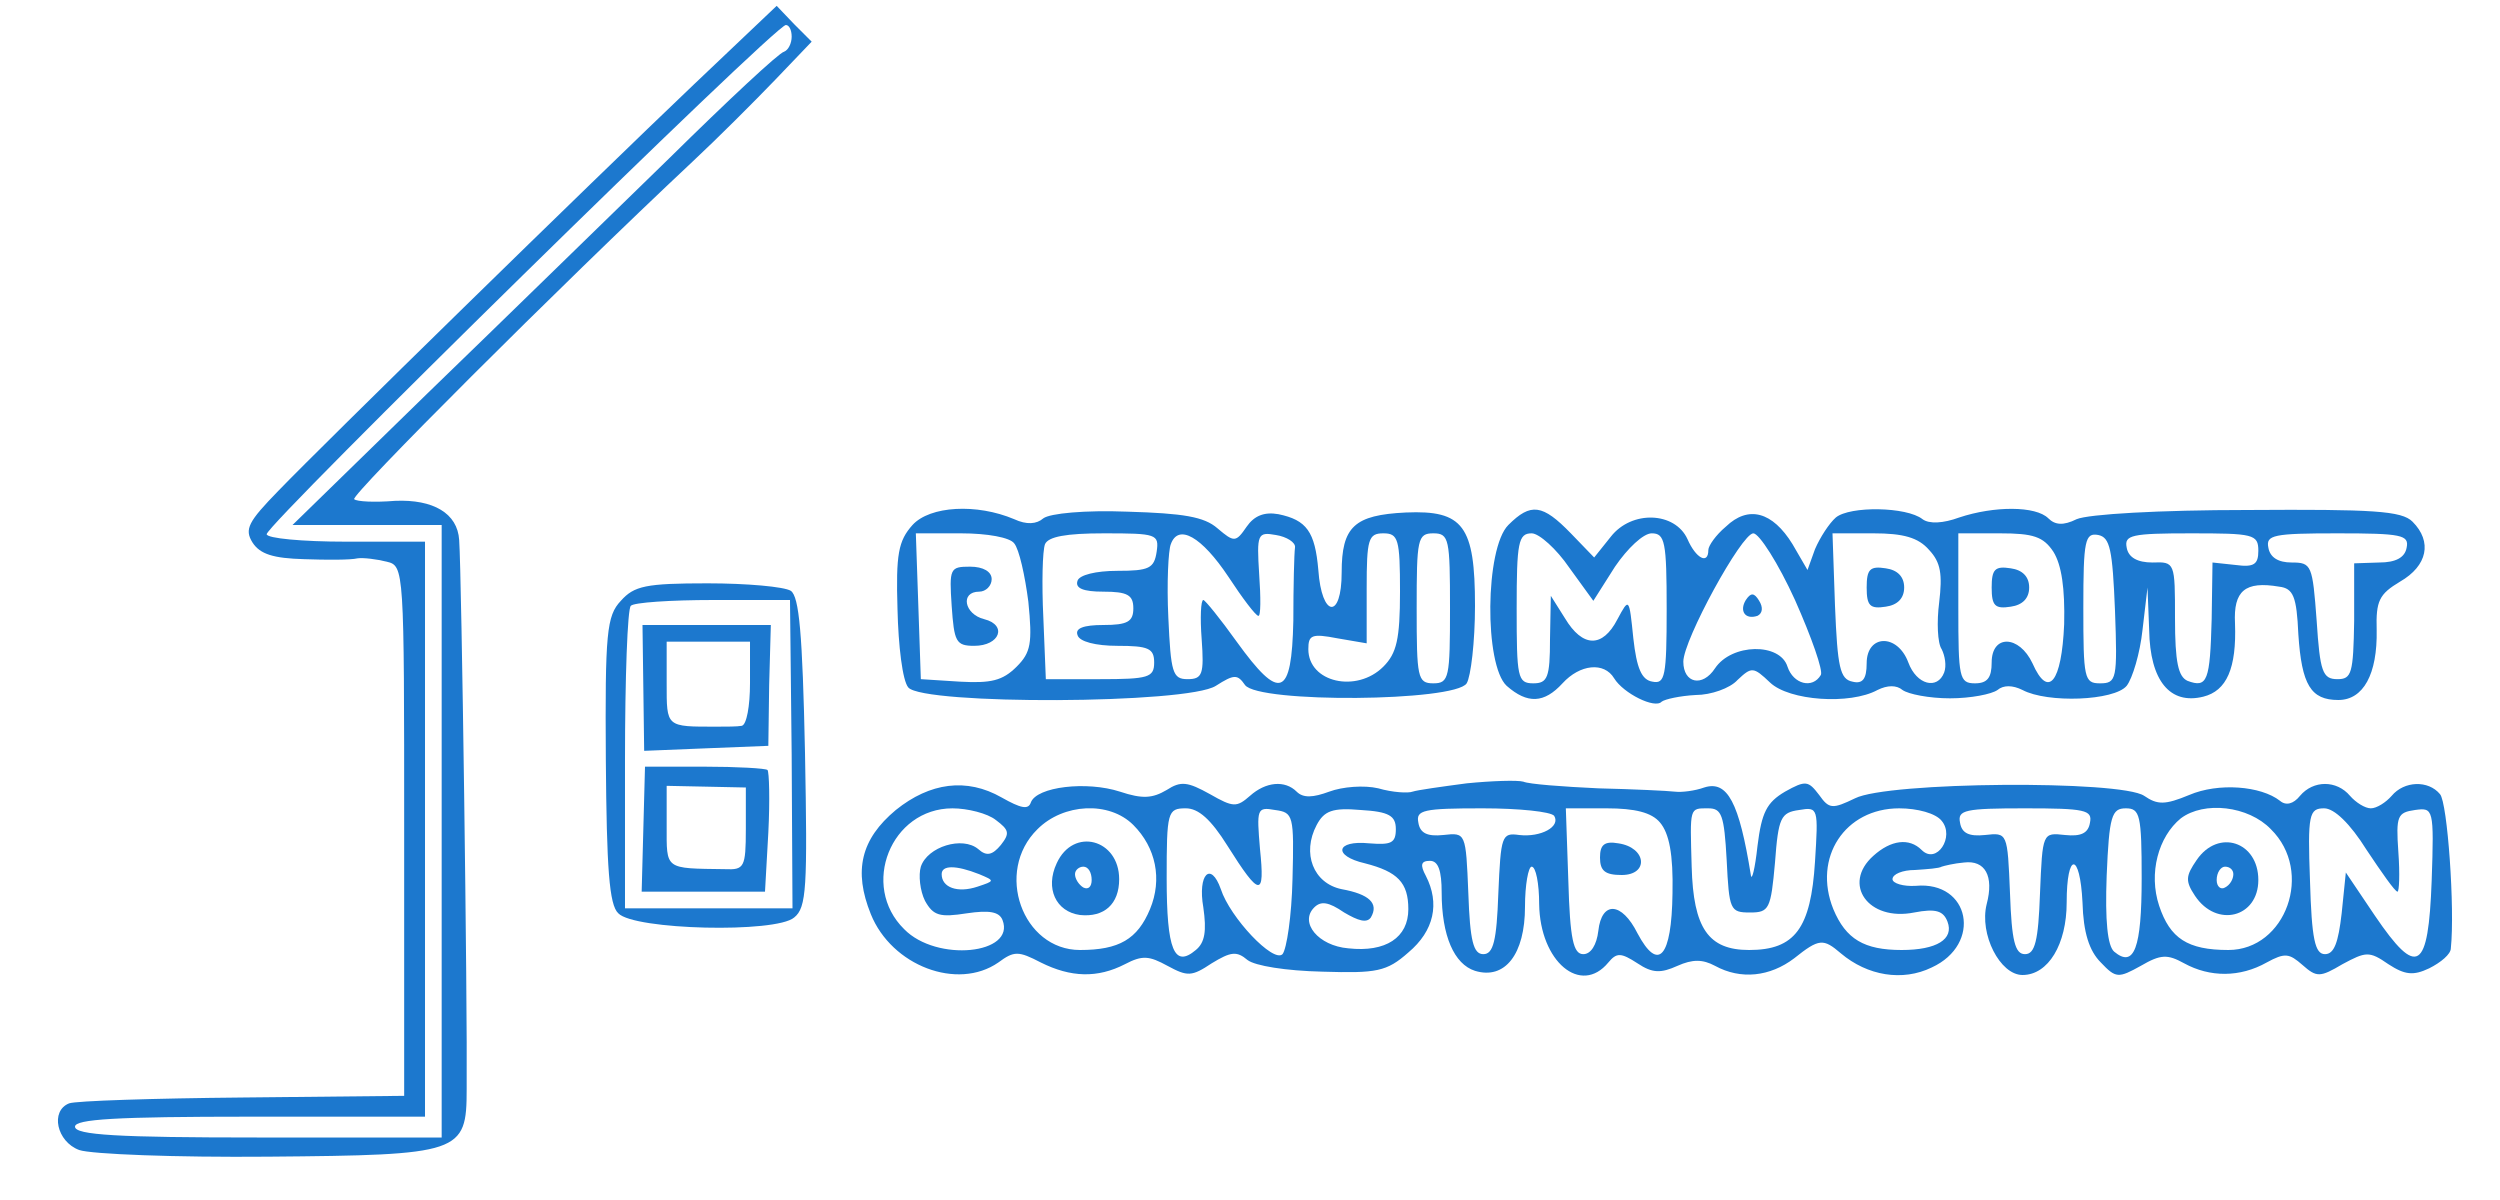 <?xml version="1.0" standalone="no"?>
<!DOCTYPE svg PUBLIC "-//W3C//DTD SVG 20010904//EN"
 "http://www.w3.org/TR/2001/REC-SVG-20010904/DTD/svg10.dtd">
<svg version="1.0" xmlns="http://www.w3.org/2000/svg"
 width="300pt" height="144pt" viewBox="0 0 300 144"
 preserveAspectRatio="xMidYMid meet">
<g transform="translate(0,144) scale(0.1,-0.1)"
fill="#1c78ce" stroke="none">
<path d="M833 1339 c-126 -120 -444 -431 -499 -488 -36 -37 -41 -46 -31 -62 9
-14 25 -19 62 -20 27 -1 56 -1 64 1 7 1 23 -1 35 -4 21 -5 21 -8 21 -323 l0
-318 -194 -2 c-107 -1 -200 -4 -208 -7 -23 -9 -15 -46 12 -56 14 -5 116 -9
227 -8 231 2 238 4 238 81 1 104 -6 617 -9 659 -2 32 -31 49 -77 47 -24 -2
-46 -1 -49 2 -4 5 245 254 406 405 30 28 74 72 99 98 l44 46 -21 21 -21 22
-99 -94z m117 57 c0 -8 -4 -16 -9 -18 -6 -1 -68 -59 -138 -128 -71 -69 -201
-196 -290 -282 l-162 -158 90 0 89 0 0 -367 0 -368 -220 0 c-169 0 -220 3
-220 13 0 9 49 12 210 12 l210 0 0 345 0 345 -95 0 c-52 0 -95 4 -95 9 0 12
610 611 623 611 4 0 7 -6 7 -14z"/>
<path d="M1095 810 c-17 -19 -20 -35 -18 -101 1 -44 6 -86 13 -94 18 -21 335
-20 369 2 22 14 26 14 35 1 16 -22 252 -20 266 2 5 8 10 50 10 93 0 96 -14
115 -83 112 -62 -3 -77 -17 -77 -72 0 -57 -24 -54 -28 3 -4 46 -14 60 -48 67
-17 3 -29 -2 -38 -15 -13 -19 -15 -19 -35 -2 -16 14 -41 18 -108 20 -51 2 -93
-2 -101 -8 -8 -7 -20 -8 -35 -1 -45 19 -101 16 -122 -7z m122 -22 c6 -7 13
-39 17 -70 5 -50 3 -61 -14 -78 -17 -17 -31 -20 -68 -18 l-47 3 -3 88 -3 87
54 0 c32 0 59 -5 64 -12z m171 -10 c-3 -20 -9 -23 -47 -23 -26 0 -46 -5 -48
-12 -3 -9 7 -13 31 -13 29 0 36 -4 36 -20 0 -16 -7 -20 -36 -20 -24 0 -34 -4
-31 -12 2 -8 22 -13 48 -13 37 0 44 -3 44 -20 0 -18 -7 -20 -65 -20 l-65 0 -3
74 c-2 41 -1 80 2 88 4 9 25 13 71 13 63 0 66 -1 63 -22z m86 -30 c17 -26 33
-47 36 -47 3 -1 3 22 1 50 -3 48 -2 51 20 47 13 -2 24 -9 23 -15 -1 -7 -2 -47
-2 -88 -2 -92 -16 -97 -68 -25 -20 28 -38 50 -40 50 -3 0 -4 -21 -2 -47 3 -42
1 -48 -17 -48 -18 0 -20 8 -23 74 -2 41 0 81 3 88 9 25 37 9 69 -39z m206 -18
c0 -57 -4 -74 -20 -90 -32 -32 -90 -19 -90 21 0 17 4 19 35 13 l35 -6 0 66 c0
59 2 66 20 66 18 0 20 -7 20 -70z m60 -20 c0 -83 -1 -90 -20 -90 -19 0 -20 7
-20 90 0 83 1 90 20 90 19 0 20 -7 20 -90z"/>
<path d="M1142 713 c3 -43 5 -48 27 -48 31 0 40 25 12 32 -24 6 -29 33 -6 33
8 0 15 7 15 15 0 9 -10 15 -26 15 -24 0 -25 -2 -22 -47z"/>
<path d="M1810 810 c-28 -28 -29 -168 -2 -193 25 -22 45 -21 67 3 21 23 50 26
62 6 11 -18 49 -37 57 -28 4 3 22 7 41 8 18 0 41 8 50 18 17 16 19 16 39 -3
23 -22 96 -27 129 -9 12 6 23 6 30 0 7 -5 32 -10 57 -10 25 0 50 5 57 10 7 6
18 6 30 0 30 -16 110 -13 125 5 7 9 16 39 19 67 l6 51 2 -51 c1 -61 25 -90 65
-80 28 7 40 34 38 88 -2 39 12 51 53 44 17 -2 21 -12 23 -57 4 -61 15 -79 48
-79 30 0 47 31 46 84 -1 35 3 43 28 58 33 19 39 48 15 72 -13 13 -47 15 -198
14 -106 0 -191 -5 -205 -11 -16 -8 -26 -7 -34 1 -15 15 -65 15 -107 1 -19 -7
-36 -8 -44 -2 -19 15 -87 16 -104 2 -8 -7 -19 -24 -25 -38 l-9 -25 -18 31
c-24 39 -53 47 -80 21 -12 -10 -21 -23 -21 -28 0 -18 -15 -10 -25 13 -15 33
-67 35 -92 3 l-20 -25 -28 29 c-34 35 -48 37 -75 10z m73 -51 l29 -40 26 41
c15 22 34 40 44 40 16 0 18 -10 18 -91 0 -81 -2 -90 -17 -87 -13 2 -19 16 -23
52 -5 49 -5 49 -19 23 -18 -35 -42 -34 -63 1 l-17 27 -1 -52 c0 -46 -3 -53
-20 -53 -19 0 -20 7 -20 90 0 79 2 90 18 90 9 0 30 -19 45 -41z m271 -39 c20
-45 34 -85 31 -90 -10 -17 -33 -11 -40 10 -9 29 -67 28 -87 -2 -15 -23 -38
-18 -38 8 0 26 70 154 84 154 7 0 30 -36 50 -80z m161 60 c14 -15 16 -29 12
-63 -3 -23 -2 -49 3 -56 4 -8 6 -20 3 -28 -8 -21 -33 -15 -43 12 -13 35 -50
34 -50 -1 0 -19 -5 -25 -17 -22 -15 3 -18 17 -21 91 l-3 87 49 0 c36 0 54 -5
67 -20z m149 -2 c10 -16 14 -44 13 -87 -3 -70 -19 -90 -38 -47 -16 34 -49 35
-49 1 0 -18 -5 -25 -20 -25 -19 0 -20 7 -20 90 l0 90 50 0 c40 0 52 -4 64 -22z
m74 -71 c3 -82 2 -87 -18 -87 -19 0 -20 6 -20 91 0 81 2 90 18 87 14 -3 17
-17 20 -91z m172 72 c0 -16 -5 -20 -27 -17 l-28 3 -1 -68 c-2 -74 -5 -83 -29
-74 -11 5 -15 22 -15 75 0 67 0 68 -27 67 -18 0 -29 6 -31 18 -3 15 6 17 77
17 75 0 81 -1 81 -21z m178 4 c-2 -12 -13 -18 -33 -18 l-30 -1 0 -69 c-1 -63
-3 -70 -20 -70 -18 0 -21 9 -25 70 -5 67 -6 70 -30 70 -16 0 -26 6 -28 18 -3
15 6 17 83 17 77 0 86 -2 83 -17z"/>
<path d="M2095 720 c-8 -13 -1 -24 14 -19 6 3 7 10 2 18 -6 10 -10 10 -16 1z"/>
<path d="M2240 735 c0 -22 4 -26 23 -23 14 2 22 10 22 23 0 13 -8 21 -22 23
-19 3 -23 -1 -23 -23z"/>
<path d="M2390 735 c0 -22 4 -26 23 -23 14 2 22 10 22 23 0 13 -8 21 -22 23
-19 3 -23 -1 -23 -23z"/>
<path d="M745 719 c-17 -18 -19 -38 -18 -191 1 -130 4 -174 15 -184 19 -20
189 -24 211 -5 15 12 16 36 13 198 -3 143 -7 187 -17 194 -8 5 -53 9 -100 9
-74 0 -88 -3 -104 -21z m205 -184 l1 -185 -101 0 -100 0 0 178 c0 98 3 182 7
185 3 4 48 7 99 7 l92 0 2 -185z"/>
<path d="M772 615 l1 -76 74 3 75 3 1 73 2 72 -77 0 -77 0 1 -75z m128 5 c0
-27 -4 -50 -10 -51 -5 -1 -19 -1 -30 -1 -61 0 -60 -1 -60 52 l0 50 50 0 50 0
0 -50z"/>
<path d="M772 445 l-2 -75 74 0 74 0 4 71 c2 39 1 73 -1 75 -2 2 -37 4 -76 4
l-71 0 -2 -75z m123 0 c0 -46 -2 -49 -25 -48 -73 1 -70 -1 -70 52 l0 48 48 -1
47 -1 0 -50z"/>
<path d="M1760 500 c-30 -4 -59 -8 -65 -10 -5 -2 -24 -1 -41 4 -17 4 -43 2
-59 -4 -19 -7 -31 -8 -39 0 -14 14 -37 12 -56 -5 -16 -14 -20 -14 -48 2 -27
15 -35 16 -52 5 -17 -10 -29 -11 -56 -2 -40 13 -100 6 -107 -13 -3 -9 -12 -7
-35 6 -42 24 -86 18 -127 -15 -42 -35 -51 -73 -30 -125 25 -62 104 -92 153
-58 19 14 24 14 51 0 36 -18 68 -19 101 -2 21 11 29 10 51 -2 24 -13 29 -13
53 3 23 14 30 15 43 4 9 -7 46 -13 90 -14 65 -2 77 0 103 23 31 26 38 59 21
92 -7 13 -6 18 5 18 10 0 14 -12 14 -38 0 -52 15 -86 40 -94 36 -11 60 20 60
77 0 26 4 48 8 48 5 0 9 -20 9 -45 1 -69 50 -110 83 -70 10 12 15 12 35 -1 18
-12 28 -12 48 -3 18 8 30 8 45 0 31 -17 66 -13 95 9 30 24 35 24 56 6 32 -27
74 -34 109 -17 61 28 46 104 -19 98 -15 -1 -28 3 -28 8 0 6 12 11 27 11 15 1
29 2 32 4 3 1 15 4 27 5 25 3 36 -16 27 -50 -9 -36 16 -85 43 -85 31 0 53 37
53 87 0 61 16 61 19 0 1 -36 8 -58 22 -72 18 -19 21 -19 48 -4 24 14 32 14 52
3 31 -17 67 -17 99 1 22 12 27 11 43 -3 17 -15 21 -15 48 1 28 15 32 16 55 0
20 -13 30 -14 49 -5 14 7 26 17 26 24 5 47 -4 175 -13 185 -14 17 -43 16 -58
-2 -7 -8 -18 -15 -25 -15 -7 0 -18 7 -25 15 -16 19 -44 19 -60 0 -8 -10 -17
-12 -24 -6 -23 18 -74 22 -109 7 -29 -12 -38 -12 -54 -1 -28 19 -308 17 -347
-3 -27 -13 -31 -13 -43 4 -13 17 -16 18 -41 4 -22 -13 -28 -25 -33 -65 -3 -28
-7 -43 -8 -35 -14 87 -28 114 -56 105 -11 -4 -27 -6 -35 -5 -8 1 -50 3 -92 4
-43 2 -83 5 -90 8 -7 2 -38 1 -68 -2z m-565 -44 c16 -12 17 -16 6 -30 -10 -12
-17 -14 -27 -5 -19 16 -61 3 -69 -21 -3 -10 -1 -29 5 -41 10 -18 18 -20 50
-15 27 4 39 2 43 -8 16 -41 -79 -51 -118 -11 -53 52 -16 145 58 145 18 0 42
-6 52 -14z m165 -6 c27 -27 35 -65 20 -101 -15 -36 -37 -49 -84 -49 -69 0
-103 94 -51 145 31 31 86 34 115 5z m113 -25 c39 -62 45 -62 39 -4 -4 48 -4
51 18 47 22 -3 23 -6 21 -83 -1 -44 -7 -84 -12 -90 -11 -11 -63 44 -74 78 -12
34 -28 18 -21 -22 4 -28 2 -42 -9 -51 -26 -22 -35 0 -35 86 0 80 1 84 23 84
15 0 30 -13 50 -45z m202 20 c0 -17 -6 -19 -32 -17 -40 4 -44 -15 -5 -24 39
-10 52 -23 52 -55 0 -34 -27 -52 -72 -47 -36 3 -59 31 -41 49 8 8 17 7 36 -6
17 -10 27 -13 32 -6 10 17 -2 28 -35 34 -34 7 -48 43 -30 77 9 17 19 21 53 18
34 -2 42 -7 42 -23z m190 16 c8 -13 -16 -26 -42 -23 -21 3 -22 -1 -25 -70 -2
-57 -6 -73 -18 -73 -12 0 -16 16 -18 73 -3 73 -3 73 -30 70 -19 -2 -28 2 -30
15 -3 15 6 17 77 17 44 0 82 -4 86 -9z m127 -8 c11 -13 16 -38 15 -85 -1 -77
-17 -95 -42 -48 -19 38 -43 39 -47 3 -2 -17 -9 -28 -18 -28 -12 0 -16 18 -18
88 l-3 87 49 0 c34 0 54 -5 64 -17z m80 -45 c3 -60 4 -63 28 -63 23 0 25 4 30
60 4 54 7 60 29 63 23 4 23 2 19 -62 -5 -80 -24 -106 -79 -106 -49 0 -67 26
-69 100 -2 72 -3 70 20 70 16 0 19 -8 22 -62z m258 47 c16 -19 -6 -53 -24 -35
-15 15 -37 12 -58 -7 -38 -34 -6 -79 49 -68 26 5 35 2 40 -11 8 -21 -13 -34
-55 -34 -45 0 -67 13 -82 49 -25 62 14 121 79 121 22 0 44 -6 51 -15z m178 -2
c-2 -13 -11 -17 -30 -15 -27 3 -27 3 -30 -70 -2 -57 -6 -73 -18 -73 -12 0 -16
16 -18 73 -3 73 -3 73 -30 70 -19 -2 -28 2 -30 15 -3 15 6 17 78 17 72 0 81
-2 78 -17z m62 -67 c0 -84 -9 -108 -33 -88 -8 7 -11 37 -9 91 3 72 6 81 23 81
17 0 19 -8 19 -84z m155 59 c52 -51 18 -145 -51 -145 -49 0 -70 14 -83 53 -13
39 -1 83 26 105 28 21 81 15 108 -13z m115 -25 c18 -27 34 -50 37 -50 2 0 3
21 1 48 -3 43 -1 47 20 50 22 3 23 2 20 -85 -4 -108 -17 -117 -68 -42 l-35 52
-5 -49 c-4 -35 -9 -49 -20 -49 -12 0 -16 18 -18 88 -3 80 -1 87 17 87 12 0 31
-18 51 -50z m-1665 -29 c19 -8 19 -8 -2 -15 -24 -8 -43 -1 -43 15 0 11 17 11
45 0z"/>
<path d="M1268 404 c-14 -30 -1 -58 28 -62 29 -3 47 13 47 43 0 48 -55 63 -75
19z m42 -20 c0 -8 -4 -12 -10 -9 -5 3 -10 10 -10 16 0 5 5 9 10 9 6 0 10 -7
10 -16z"/>
<path d="M1920 411 c0 -16 6 -21 26 -21 33 0 30 33 -4 38 -17 3 -22 -2 -22
-17z"/>
<path d="M2636 408 c-13 -19 -14 -25 -2 -43 26 -39 76 -26 76 19 0 46 -48 62
-74 24z m44 -17 c0 -6 -4 -13 -10 -16 -5 -3 -10 1 -10 9 0 9 5 16 10 16 6 0
10 -4 10 -9z"/>
</g>
</svg>
